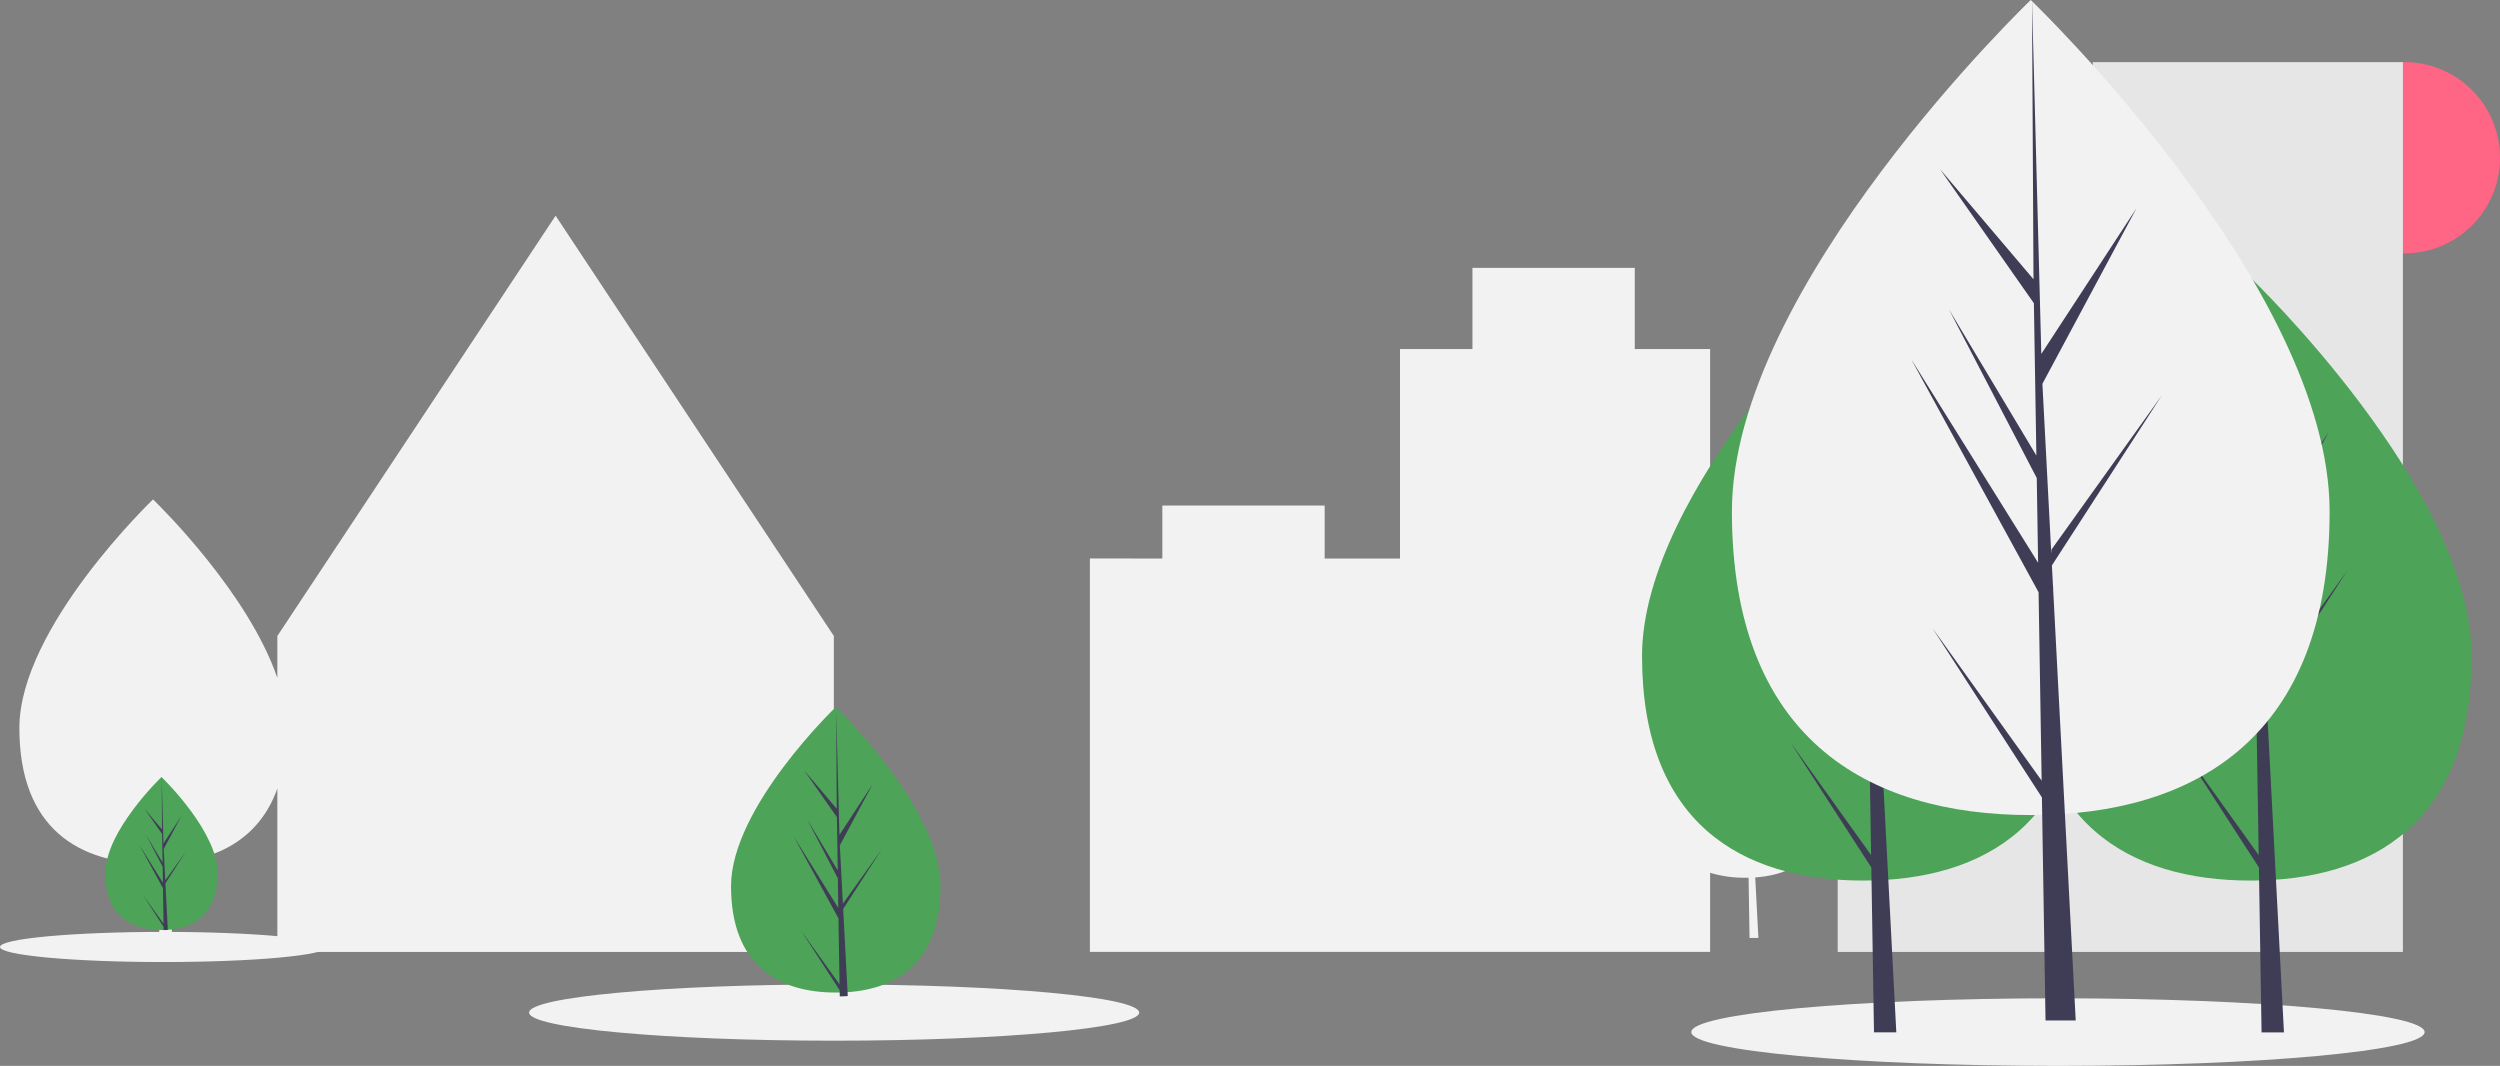 <svg xmlns="http://www.w3.org/2000/svg" width="187.476" height="79.932" viewBox="0 0 187.476 79.932">
  <rect x="0" y="0" width="187.476" height="79.932" fill="#808080" stroke="none"/>
  <g id="Groupe_8418" data-name="Groupe 8418" transform="translate(-19.133)">
    <g id="Groupe_3817" data-name="Groupe 3817" transform="translate(18.133 0)">
      <ellipse id="Ellipse_888" data-name="Ellipse 888" cx="7.173" cy="7.173" rx="7.173" ry="7.173" transform="translate(174.13 4.657)" fill="#ff6584"/>
      <path id="Tracé_1892" data-name="Tracé 1892" d="M39.833,61.2V58.375H50.7V61.2h2.174V21.425H76.132V88.153H33.747V61.2Z" transform="translate(105.062 -16.768)" fill="#e6e6e6"/>
      <path id="Tracé_1894" data-name="Tracé 1894" d="M366.479,160.756v-3.971h12.172v3.971H384.3V145.048h5.434v-6.086h12.172v6.086h5.651v24.66a33.565,33.565,0,0,1,2.632-2.925l.026.026v0c.448.436,6.542,6.449,6.542,11.214,0,4.6-2.544,6.416-5.818,6.648l.238,4.538h-.664l-.073-4.515c-.084,0-.167,0-.251,0a8.726,8.726,0,0,1-2.632-.372v5.932H361.044v-29.5Z" transform="translate(-278.314 -118.873)" fill="#f2f2f2"/>
      <path id="Tracé_1895" data-name="Tracé 1895" d="M798.39,142.237l.041.039v0c.569.553,7.107,7,9.282,13.345v-3.143l20.867-31.517,20.866,31.517V176.17H807.713v-12.25c-1.333,3.729-4.444,5.344-8.177,5.608l.362,6.924h-1.012l-.112-6.889c-.127,0-.255,0-.384,0-5.535,0-10.022-2.635-10.022-10.183S798.39,142.237,798.39,142.237Z" transform="translate(-785.915 -104.785)" fill="#f2f2f2"/>
      <ellipse id="Ellipse_889" data-name="Ellipse 889" cx="27.496" cy="2.534" rx="27.496" ry="2.534" transform="translate(127.832 74.863)" fill="#f2f2f2"/>
      <ellipse id="Ellipse_890" data-name="Ellipse 890" cx="12.263" cy="1.13" rx="12.263" ry="1.13" transform="translate(1 69.883)" fill="#f2f2f2"/>
      <path id="Tracé_1896" data-name="Tracé 1896" d="M970.149,503.5c0,3.169,1.884,4.276,4.208,4.276l.161,0c.108,0,.214-.007.32-.015,2.1-.148,3.727-1.312,3.727-4.259,0-3.05-3.9-6.9-4.191-7.184h0l-.017-.016S970.149,500.335,970.149,503.5Z" transform="translate(-961.246 -438.033)" fill="#4da358"/>
      <path id="Tracé_1897" data-name="Tracé 1897" d="M982.862,507.3l-1.539-2.151,1.543,2.387,0,.247c.108,0,.214-.008.32-.015l-.166-3.171v-.025l0,0-.016-.3,1.547-2.393L983,504.04l0,.064-.126-2.4,1.324-2.472-1.341,2.052-.13-4.967v0l.022,3.917-1.318-1.553,1.324,1.89.035,2.145-1.231-2.059,1.236,2.374.019,1.193-1.787-2.865,1.794,3.281Z" transform="translate(-969.599 -438.033)" fill="#3f3d56"/>
      <ellipse id="Ellipse_892" data-name="Ellipse 892" cx="22.876" cy="2.109" rx="22.876" ry="2.109" transform="translate(40.676 73.824)" fill="#f2f2f2"/>
      <path id="Tracé_1898" data-name="Tracé 1898" d="M208.409,643.1c0,5.912,3.515,7.977,7.851,7.977q.151,0,.3,0c.2,0,.4-.014.6-.028,3.913-.277,6.953-2.447,6.953-7.946,0-5.691-7.272-12.871-7.818-13.4h0l-.032-.031S208.409,637.192,208.409,643.1Z" transform="translate(-152.588 -576.646)" fill="#4da358"/>
      <path id="Tracé_1899" data-name="Tracé 1899" d="M232.121,650.177l-2.871-4.012,2.879,4.452.008.461c.2,0,.4-.014.6-.027l-.31-5.915,0-.046-.005-.009-.029-.559,2.886-4.464-2.895,4.045-.007.119-.234-4.47,2.47-4.612-2.5,3.828-.243-9.266v0l.041,7.307-2.459-2.9,2.47,3.526.065,4-2.3-3.84,2.306,4.429.036,2.225-3.334-5.345,3.346,6.121Z" transform="translate(-168.163 -576.357)" fill="#3f3d56"/>
      <path id="Tracé_1900" data-name="Tracé 1900" d="M274.373,170.748c0,12.482,7.42,16.84,16.573,16.84s16.574-4.358,16.574-16.84-16.574-28.36-16.574-28.36S274.373,158.266,274.373,170.748Z" transform="translate(-150.236 -121.554)" fill="#4da358"/>
      <path id="Tracé_1901" data-name="Tracé 1901" d="M193.807,139.14l-.17-10.446-7.064-12.923,7.038,11.285-.076-4.7-4.869-9.35,4.848,8.107h0l-.137-8.448-5.213-7.444,5.192,6.115-.086-15.49.539,20.506-.044-.846,5.3-8.113-5.215,9.737.494,9.435.015-.25,6.11-8.538-6.092,9.422.062,1.18.011.018-.005.1,1.253,23.936h-1.674l-.2-12.364-6.077-9.4Z" transform="translate(-52.492 -75.016)" fill="#3f3d56"/>
      <path id="Tracé_1902" data-name="Tracé 1902" d="M140.656,170.748c0,12.482,7.42,16.84,16.574,16.84s16.573-4.358,16.573-16.84-16.573-28.36-16.573-28.36S140.656,158.266,140.656,170.748Z" transform="translate(12.546 -121.554)" fill="#4da358"/>
      <path id="Tracé_1903" data-name="Tracé 1903" d="M60.09,139.14l-.17-10.446-7.064-12.923,7.037,11.285-.076-4.7-4.869-9.35,4.848,8.107h0l-.137-8.448-5.213-7.444,5.192,6.115-.086-15.49.539,20.506-.044-.846,5.3-8.113-5.215,9.737.494,9.435.015-.25,6.11-8.538L60.659,127.2l.062,1.18.011.018,0,.1,1.253,23.936H60.306l-.2-12.364-6.077-9.4Z" transform="translate(110.29 -75.016)" fill="#3f3d56"/>
      <path id="Tracé_1904" data-name="Tracé 1904" d="M189.657,84.888c0,16.878,10.034,22.772,22.411,22.772s22.411-5.893,22.411-22.772-22.411-38.35-22.411-38.35S189.657,68.009,189.657,84.888Z" transform="translate(-58.781 -46.538)" fill="#f2f2f2"/>
      <path id="Tracé_1905" data-name="Tracé 1905" d="M126.723,58.54l-.23-14.126-9.552-17.475L126.457,42.2l-.1-6.351L119.771,23.2l6.556,10.962h0l-.186-11.423-7.05-10.066,7.02,8.269L126,0l.729,27.729-.06-1.144,7.167-10.971L126.78,28.781l.668,12.758.02-.339,8.263-11.545L127.492,42.4l.084,1.6.015.024-.007.131,1.694,32.368h-2.264L126.743,59.8l-8.218-12.71Z" transform="translate(27.381 0)" fill="#3f3d56"/>
    </g>
  </g>
</svg>
